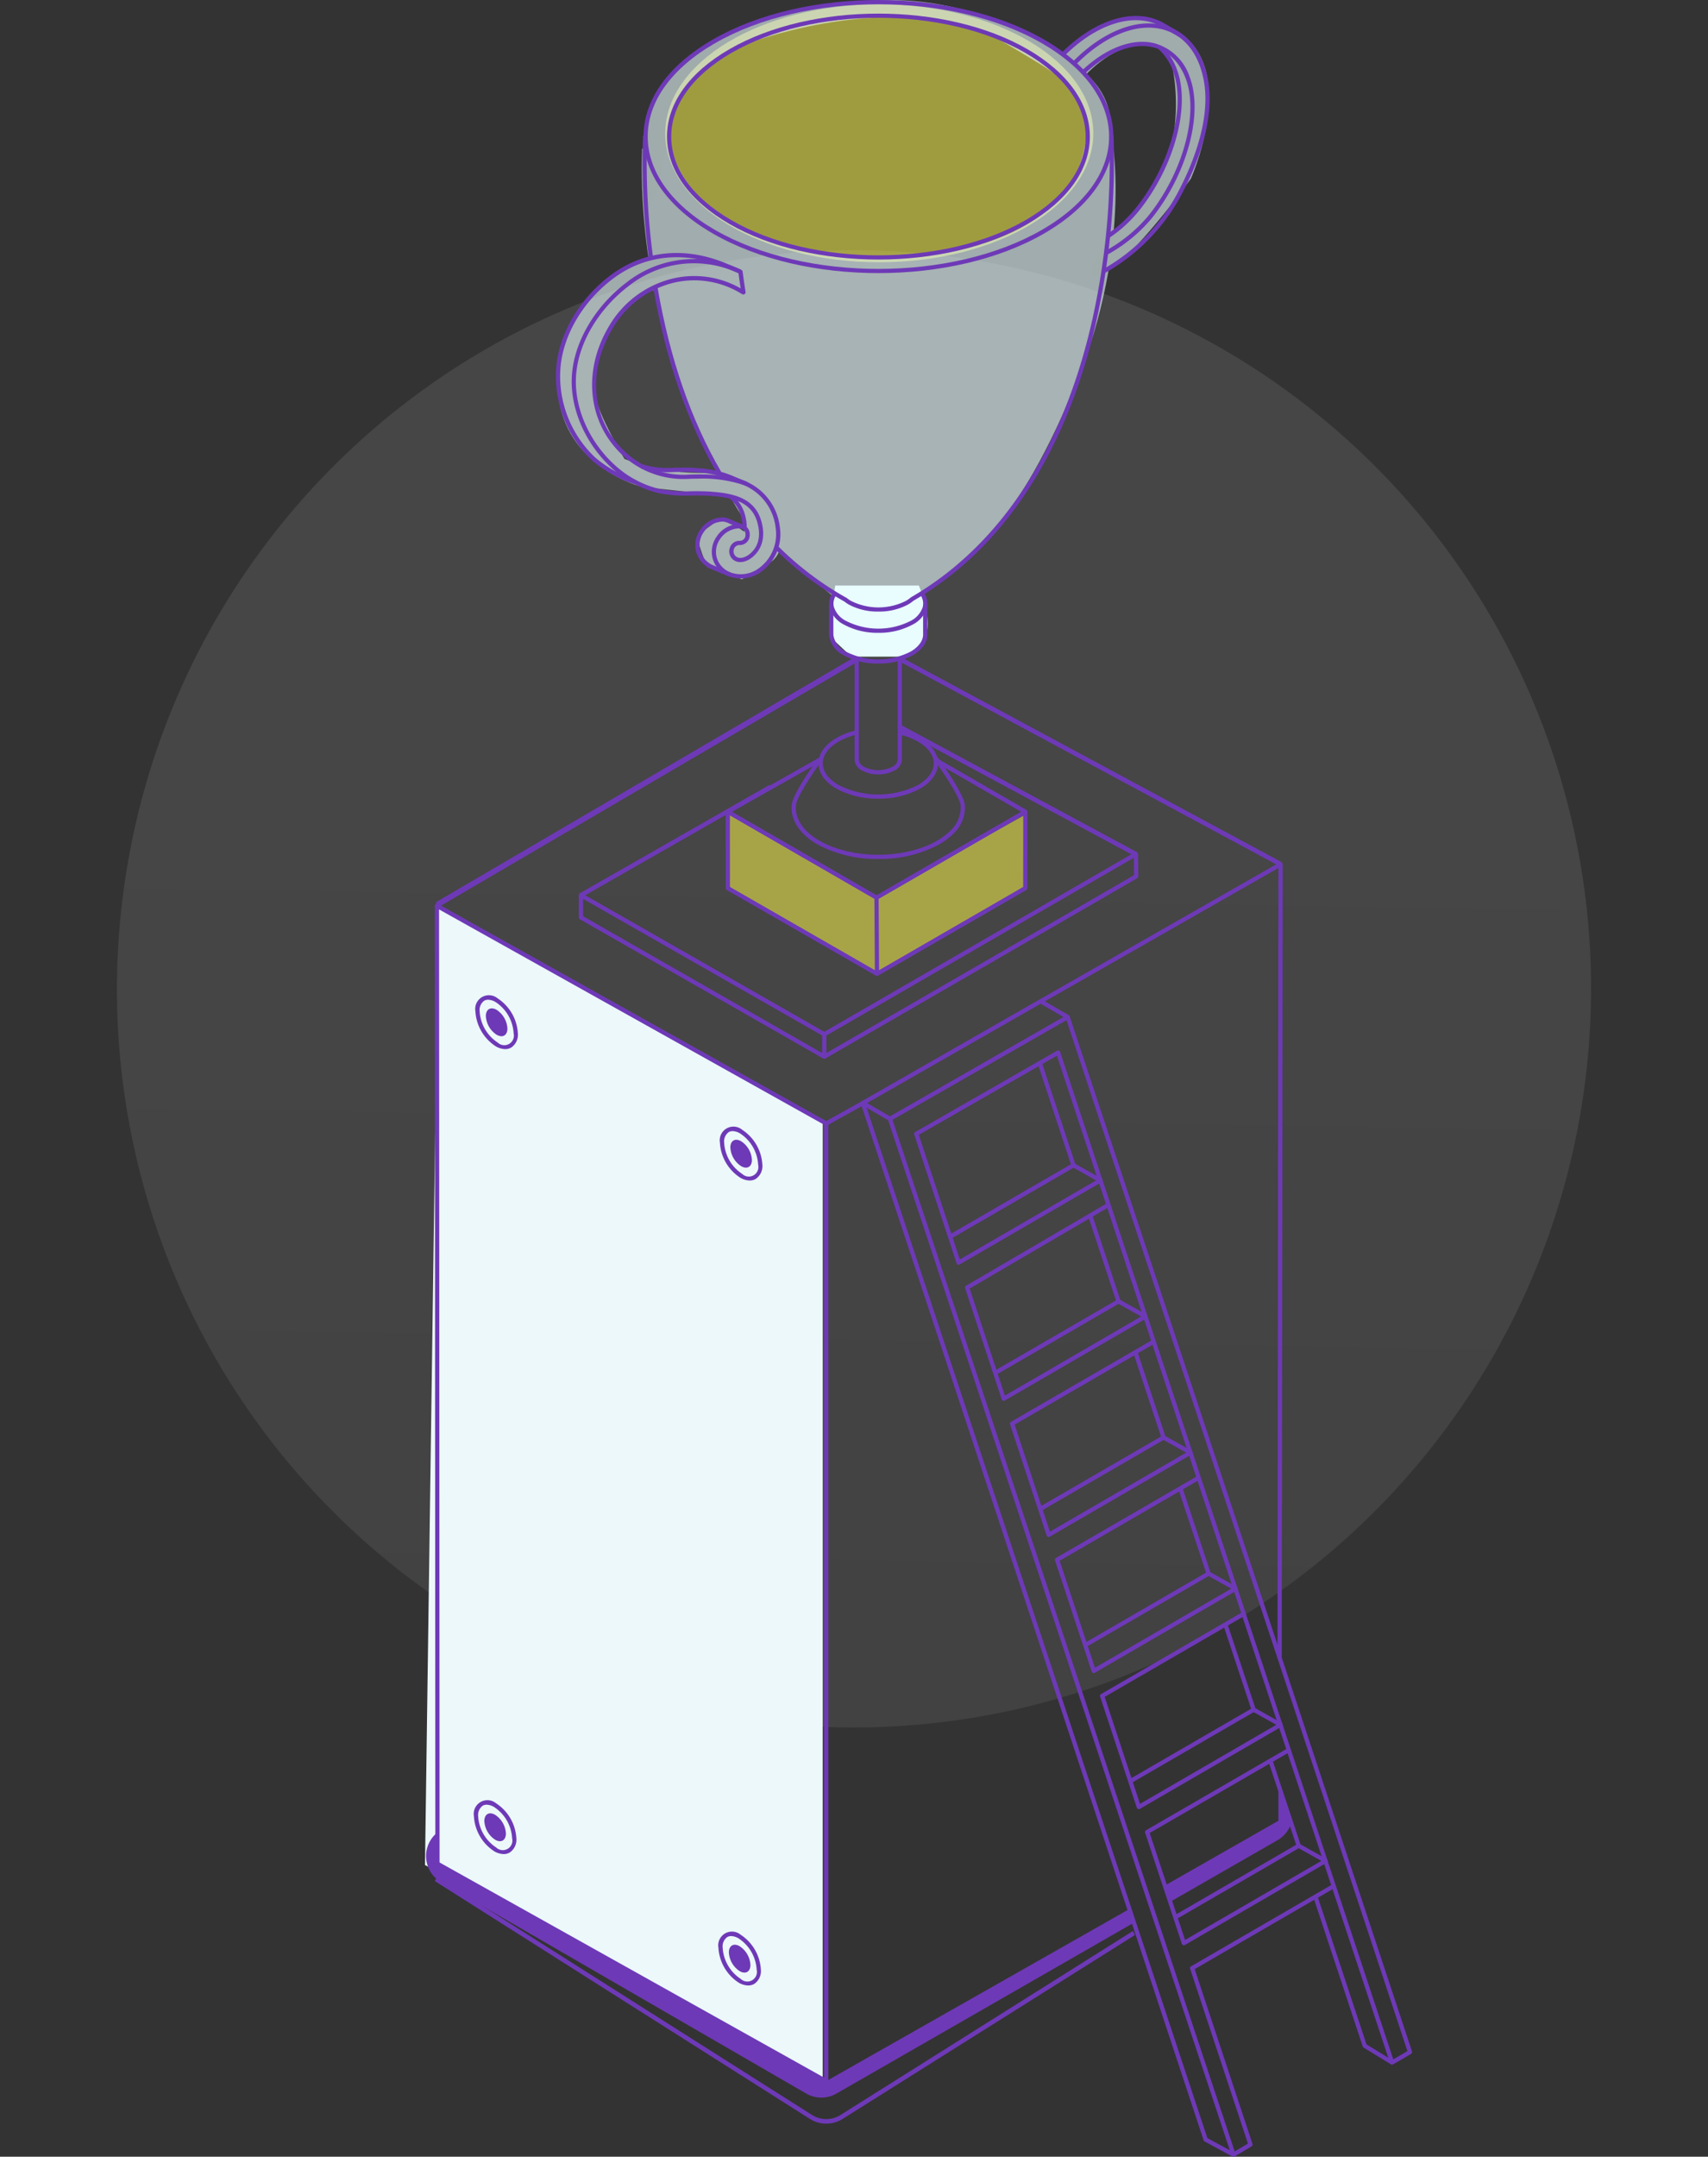 <svg xmlns="http://www.w3.org/2000/svg" xmlns:xlink="http://www.w3.org/1999/xlink" width="390.994" height="493.377" viewBox="0 0 390.994 493.377">
  <rect x="0" y="0" width="390.994" height="493.377" fill="#333333" stroke="none"/>
  <defs>
    <linearGradient id="linear-gradient" x1="0.482" y1="0.335" x2="0.753" y2="2.124" gradientUnits="objectBoundingBox">
      <stop offset="0" stop-color="#f2f2f2"/>
      <stop offset="1" stop-color="#797979"/>
    </linearGradient>
  </defs>
  <g id="Grupo_22028" data-name="Grupo 22028" transform="translate(-107.711 -2729)">
    <ellipse id="Elipse_1767" data-name="Elipse 1767" cx="168.717" cy="168.979" rx="168.717" ry="168.979" transform="translate(166.396 2759.5) rotate(10)" opacity="0.1" fill="url(#linear-gradient)"/>
    <path id="Trazado_39892" data-name="Trazado 39892" d="M-4328.945-13410.771l88,48.938v219.387l-91.056-48.909Z" transform="translate(4537 16347)" fill="#ecf8f9"/>
    <path id="Trazado_39890" data-name="Trazado 39890" d="M-4194.884-13431.475v16.876l-33.763,19.328-34.215-19.328v-17.7l34.215,19.586Z" transform="translate(4537 16347)" fill="#e8e34a" opacity="0.6"/>
    <ellipse id="Elipse_1769" data-name="Elipse 1769" cx="49" cy="29.5" rx="49" ry="29.5" transform="translate(260 2730)" fill="#e8e34a" opacity="0.6"/>
    <g id="Componente_6_3" data-name="Componente 6 – 3" transform="translate(205.246 2729)">
      <path id="Trazado_39851" data-name="Trazado 39851" d="M-1960.592-411.327l-101.118,60.434h1.9L-1971.722-301l104.585-59.416Z" transform="translate(2063.714 557.699)" fill="none"/>
      <path id="Trazado_39863" data-name="Trazado 39863" d="M-5066.734-13725.1h19.151s3.344,8.2,1.387,11.672a10.658,10.658,0,0,1-4.853,4.594h-11.988l-4.9-4.594v-3.723Z" transform="translate(5160.393 13859.047)" fill="#e9fcfe"/>
      <g id="Grupo_22004" data-name="Grupo 22004" transform="translate(-0.246)" opacity="0.6">
        <path id="Trazado_39859" data-name="Trazado 39859" d="M-2017.019-508.452s-1.434,28.962,51.073,29.977c0,0,43.926.188,44.758-29.977h5.378s5.917,25.592-8.226,59.586-28.63,46.957-48.583,53.174c0,0-12.966-10.734-19.555-15.925s-7.98-7.9-7.98-7.9-24.349-36.437-22.835-83.939Z" transform="translate(2072.677 537.535)" fill="#e9fcfe" opacity="0.996"/>
        <path id="Trazado_39860" data-name="Trazado 39860" d="M-2017.821-498.21s-.1-17.6,19.34-24.339,43.638-8.785,58.343,0,17.554,9.784,18.782,20.378l5.432-1.06s.969-6.311-5.458-12.132-25.852-18.953-50.691-16.694-51.454,11.333-50.433,35.509S-2017.821-498.21-2017.821-498.21Z" transform="translate(2072.792 532.315)" fill="#e9fcfe"/>
        <path id="Trazado_39861" data-name="Trazado 39861" d="M-2010.645-476.876s-11.177-1.839-16.17,9.173-6.477,12.866,3.248,29.888c0,0,11.584,4.84,24.02,2.618s15.9,19.521,8.229,21.542l-1.566,1.3-3.811,2.086-4.917-1.976-2.935-.8-1.171-2.932-.813-2.438.813-2.742,2.786-2.056,2.446-.742,3.526,2.218.814.58v-2.8s.967-4.625-5.466-5.444-17.915-2.006-17.915-2.006-17.935-4.445-19.266-21.949,12.133-27.552,22.027-30.5S-2010.645-476.876-2010.645-476.876Z" transform="translate(2069.215 542.796)" fill="#e9fcfe"/>
        <path id="Trazado_39862" data-name="Trazado 39862" d="M-1944.558-519.084s10.386-15.506,26.017-7.325,4.021,34.176,4.021,34.176-13.642,19.046-20.3,21.806,2.257-9.066,2.257-9.066a50.13,50.13,0,0,0,11.826-15.082c4.456-9.083,2.882-25.855,0-27.026s-9.02-3.236-17.706,5.468Z" transform="translate(2089.851 533.086)" fill="#e9fcfe"/>
      </g>
      <g id="Grupo_21624" data-name="Grupo 21624" transform="translate(-0.246)">
        <g id="Grupo_21301" data-name="Grupo 21301" transform="translate(2.486 150.48)">
          <path id="Trazado_39452" data-name="Trazado 39452" d="M-2060.9-351.656l-.618-1.105,95.573-55.923.618,1.105Z" transform="translate(2061.516 408.685)" fill="#6e39b7"/>
        </g>
        <g id="Grupo_21302" data-name="Grupo 21302" transform="translate(108.77 150.495)">
          <path id="Trazado_39453" data-name="Trazado 39453" d="M-1887.5-361.043l-86.808-46.724.52-.906,86.808,46.723Z" transform="translate(1974.31 408.673)" fill="#6e39b7"/>
        </g>
        <g id="Grupo_21305" data-name="Grupo 21305" transform="translate(108.65 165.963)">
          <path id="Trazado_39454" data-name="Trazado 39454" d="M-1920.615-366.1l-53.794-28.989.543-.895,53.794,28.987Z" transform="translate(1974.409 395.981)" fill="#6e39b7"/>
        </g>
        <g id="Grupo_21310" data-name="Grupo 21310" transform="translate(35.445 179.543)">
          <path id="Trazado_39455" data-name="Trazado 39455" d="M-2033.971-359.173l-.5-.868,43.438-24.8.5.869Z" transform="translate(2034.473 384.839)" fill="#6e39b7"/>
        </g>
        <g id="Grupo_21329" data-name="Grupo 21329" transform="translate(0.246 411.112)">
          <g id="Grupo_21327" data-name="Grupo 21327" transform="translate(0 8.076)">
            <path id="Trazado_39378" data-name="Trazado 39378" d="M-2060.75-188.211v7.16l88.727,49.755.887-.366,68.726-39,1.077,3.1-68.1,39.095a6.907,6.907,0,0,1-6.9-.012l-83.582-48.357a6.9,6.9,0,0,1-2.508-9.437A6.9,6.9,0,0,1-2060.75-188.211Z" transform="translate(2063.354 188.211)" fill="#6e39b7"/>
          </g>
          <g id="Grupo_21328" data-name="Grupo 21328" transform="translate(169.463)">
            <path id="Trazado_39379" data-name="Trazado 39379" d="M-1898.877-184.983l-24.4,14.009-1.029-3.169.609-.385,25.541-14.464.2-5.844,2.13,6.247A6.806,6.806,0,0,1-1898.877-184.983Z" transform="translate(1924.31 194.837)" fill="#6e39b7"/>
          </g>
        </g>
        <g id="Grupo_21332" data-name="Grupo 21332" transform="translate(2.25 429.411)">
          <path id="Trazado_39382" data-name="Trazado 39382" d="M-1973.945-119.991a7.065,7.065,0,0,0,3.769-1.1l66.89-42.058-.481-.907-66.888,42.058a6.14,6.14,0,0,1-6.6-.012l-85.815-54.382-.481.906,85.815,54.382A7.065,7.065,0,0,0-1973.945-119.991Z" transform="translate(2063.556 176.388)" fill="#6e39b7"/>
        </g>
        <g id="Grupo_21339" data-name="Grupo 21339" transform="translate(67.128 441.87)">
          <g id="Grupo_21338" data-name="Grupo 21338" transform="translate(0 0)">
            <g id="Grupo_21336" data-name="Grupo 21336">
              <path id="Trazado_39384" data-name="Trazado 39384" d="M-2001.619-157.273a2.732,2.732,0,0,0,1.378-.357,3.535,3.535,0,0,0,1.525-3.25,10.214,10.214,0,0,0-4.617-7.994,3.139,3.139,0,0,0-4.421.406,3.141,3.141,0,0,0-.679,2.539,10.212,10.212,0,0,0,4.615,7.993A4.453,4.453,0,0,0-2001.619-157.273Zm-3.9-11.3a3.507,3.507,0,0,1,1.706.533,9.141,9.141,0,0,1,4.132,7.155,2.195,2.195,0,0,1-1.613,2.651,2.2,2.2,0,0,1-2.035-.546,9.14,9.14,0,0,1-4.13-7.154,2.622,2.622,0,0,1,1.04-2.412,1.754,1.754,0,0,1,.895-.225Z" transform="translate(2008.477 169.601)" fill="#6e39b7"/>
            </g>
            <g id="Grupo_21337" data-name="Grupo 21337" transform="translate(2.436 3.01)">
              <path id="Trazado_39385" data-name="Trazado 39385" d="M-2006.479-165.37a5.454,5.454,0,0,0,2.467,4.273c1.362.787,2.467.149,2.467-1.425a5.451,5.451,0,0,0-2.467-4.272C-2005.375-167.581-2006.479-166.943-2006.479-165.37Z" transform="translate(2006.479 167.131)" fill="#6e39b7"/>
            </g>
          </g>
        </g>
        <g id="Grupo_21343" data-name="Grupo 21343" transform="translate(11.153 411.811)">
          <g id="Grupo_21342" data-name="Grupo 21342">
            <g id="Grupo_21340" data-name="Grupo 21340">
              <path id="Trazado_39386" data-name="Trazado 39386" d="M-2047.547-181.934a2.739,2.739,0,0,0,1.38-.358,3.53,3.53,0,0,0,1.523-3.25,10.218,10.218,0,0,0-4.615-7.994,3.136,3.136,0,0,0-4.418.4,3.128,3.128,0,0,0-.681,2.542,10.214,10.214,0,0,0,4.615,7.994A4.446,4.446,0,0,0-2047.547-181.934Zm-3.9-11.3a3.5,3.5,0,0,1,1.706.534,9.14,9.14,0,0,1,4.13,7.155,2.194,2.194,0,0,1-1.613,2.65,2.2,2.2,0,0,1-2.033-.545,9.141,9.141,0,0,1-4.13-7.154A2.623,2.623,0,0,1-2052.35-193a1.765,1.765,0,0,1,.9-.228Z" transform="translate(2054.405 194.264)" fill="#6e39b7"/>
            </g>
            <g id="Grupo_21341" data-name="Grupo 21341" transform="translate(2.436 3.011)">
              <path id="Trazado_39387" data-name="Trazado 39387" d="M-2052.406-190.032a5.453,5.453,0,0,0,2.467,4.272c1.363.787,2.467.149,2.467-1.425a5.456,5.456,0,0,0-2.467-4.272C-2051.3-192.243-2052.406-191.605-2052.406-190.032Z" transform="translate(2052.406 191.793)" fill="#6e39b7"/>
            </g>
          </g>
        </g>
        <g id="Grupo_21347" data-name="Grupo 21347" transform="translate(67.471 257.725)">
          <g id="Grupo_21346" data-name="Grupo 21346">
            <g id="Grupo_21344" data-name="Grupo 21344">
              <path id="Trazado_39388" data-name="Trazado 39388" d="M-2001.341-308.362a2.743,2.743,0,0,0,1.381-.358,3.538,3.538,0,0,0,1.523-3.25,10.214,10.214,0,0,0-4.615-7.993,3.138,3.138,0,0,0-4.419.4,3.14,3.14,0,0,0-.68,2.541,10.22,10.22,0,0,0,4.616,7.994A4.455,4.455,0,0,0-2001.341-308.362Zm-3.9-11.3a3.5,3.5,0,0,1,1.706.534,9.142,9.142,0,0,1,4.131,7.154,2.195,2.195,0,0,1-1.614,2.65,2.2,2.2,0,0,1-2.033-.545,9.141,9.141,0,0,1-4.131-7.154,2.625,2.625,0,0,1,1.039-2.412,1.775,1.775,0,0,1,.894-.225Z" transform="translate(2008.197 320.69)" fill="#6e39b7"/>
            </g>
            <g id="Grupo_21345" data-name="Grupo 21345" transform="translate(2.436 3.01)">
              <path id="Trazado_39389" data-name="Trazado 39389" d="M-2006.2-316.459a5.452,5.452,0,0,0,2.467,4.272c1.363.787,2.467.149,2.467-1.423a5.453,5.453,0,0,0-2.467-4.273C-2005.094-318.671-2006.2-318.033-2006.2-316.459Z" transform="translate(2006.198 318.221)" fill="#6e39b7"/>
            </g>
          </g>
        </g>
        <g id="Grupo_21351" data-name="Grupo 21351" transform="translate(11.495 227.669)">
          <g id="Grupo_21350" data-name="Grupo 21350">
            <g id="Grupo_21348" data-name="Grupo 21348">
              <path id="Trazado_39390" data-name="Trazado 39390" d="M-2047.266-333.023a2.737,2.737,0,0,0,1.379-.358,3.53,3.53,0,0,0,1.524-3.25,10.219,10.219,0,0,0-4.615-7.994,3.139,3.139,0,0,0-4.421.4,3.134,3.134,0,0,0-.68,2.539,10.216,10.216,0,0,0,4.617,7.994A4.457,4.457,0,0,0-2047.266-333.023Zm-3.9-11.3a3.5,3.5,0,0,1,1.706.534,9.141,9.141,0,0,1,4.13,7.155,2.194,2.194,0,0,1-1.613,2.65,2.2,2.2,0,0,1-2.033-.545,9.14,9.14,0,0,1-4.132-7.155,2.62,2.62,0,0,1,1.039-2.411,1.772,1.772,0,0,1,.9-.227Z" transform="translate(2054.125 345.352)" fill="#6e39b7"/>
            </g>
            <g id="Grupo_21349" data-name="Grupo 21349" transform="translate(2.437 3.008)">
              <path id="Trazado_39391" data-name="Trazado 39391" d="M-2052.125-341.125a5.453,5.453,0,0,0,2.467,4.273c1.363.786,2.466.149,2.466-1.425a5.456,5.456,0,0,0-2.466-4.273C-2051.021-343.331-2052.125-342.694-2052.125-341.125Z" transform="translate(2052.125 342.884)" fill="#6e39b7"/>
            </g>
          </g>
        </g>
        <g id="Grupo_21373" data-name="Grupo 21373" transform="translate(99.753 228.575)">
          <path id="Trazado_39411" data-name="Trazado 39411" d="M-1975.029-316.76a.488.488,0,0,0,.244-.063l40.691-23.288a.488.488,0,0,0,.172-.668.481.481,0,0,0-.172-.172l-6.2-3.591a.484.484,0,0,0-.488,0l-40.691,23.272a.486.486,0,0,0-.173.667.491.491,0,0,0,.173.173l6.2,3.606A.488.488,0,0,0-1975.029-316.76Zm39.72-23.776-39.719,22.733-5.228-3.047,39.721-22.717Z" transform="translate(1981.708 344.608)" fill="#6e39b7"/>
        </g>
        <g id="Grupo_21374" data-name="Grupo 21374" transform="translate(111.974 240.294)">
          <path id="Trazado_39412" data-name="Trazado 39412" d="M-1961.5-285.965a.5.5,0,0,0,.244-.066l32.45-18.817a.49.49,0,0,0,.216-.572l-9.678-29.243a.49.49,0,0,0-.62-.3.476.476,0,0,0-.08.037l-32.472,18.6a.486.486,0,0,0-.219.572l9.7,29.465a.486.486,0,0,0,.288.3A.483.483,0,0,0-1961.5-285.965Zm31.865-19.523-31.592,18.319-9.385-28.519,31.614-18.1Z" transform="translate(1971.682 334.993)" fill="#6e39b7"/>
        </g>
        <g id="Grupo_21375" data-name="Grupo 21375" transform="translate(120.004 243.024)">
          <path id="Trazado_39413" data-name="Trazado 39413" d="M-1964.6-292.456l28.2-16.332a.488.488,0,0,0,.216-.57l-7.721-23.4-.919.3,7.593,23.015-27.854,16.133Z" transform="translate(1965.093 332.753)" fill="#6e39b7"/>
        </g>
        <g id="Grupo_21376" data-name="Grupo 21376" transform="translate(146.664 232.497)">
          <path id="Trazado_39414" data-name="Trazado 39414" d="M-1868.5-101.578a.491.491,0,0,0,.244-.066l4.1-2.389a.489.489,0,0,0,.216-.572L-1942.3-341.39l-.919.3,78.234,236.413-3.241,1.889-66.593-201.233a.489.489,0,0,0-.223-.271l-6.161-3.449-.474.846,6,3.357,66.721,201.626a.49.49,0,0,0,.289.3A.506.506,0,0,0-1868.5-101.578Z" transform="translate(1943.218 341.39)" fill="#6e39b7"/>
        </g>
        <g id="Grupo_21377" data-name="Grupo 21377" transform="translate(123.611 275.22)">
          <path id="Trazado_39415" data-name="Trazado 39415" d="M-1953.275-261.1a.488.488,0,0,0,.244-.065l32.45-18.818a.489.489,0,0,0,.176-.667.483.483,0,0,0-.176-.175l-6-3.361-6.3-19.088,3.807-2.225-.488-.836-32.321,18.9a.485.485,0,0,0-.216.569l8.375,25.43a.488.488,0,0,0,.459.333Zm31.471-19.294L-1953-262.3l-8.061-24.492,27.321-15.977,6.3,19.071a.479.479,0,0,0,.224.271Z" transform="translate(1962.134 306.336)" fill="#6e39b7"/>
        </g>
        <g id="Grupo_21378" data-name="Grupo 21378" transform="translate(130.321 297.292)">
          <rect id="Rectángulo_841" data-name="Rectángulo 841" width="32.57" height="0.969" transform="translate(0 16.324) rotate(-30.079)" fill="#6e39b7"/>
        </g>
        <g id="Grupo_21379" data-name="Grupo 21379" transform="translate(133.91 306.487)">
          <path id="Trazado_39416" data-name="Trazado 39416" d="M-1944.811-235.579a.49.49,0,0,0,.244-.066l32.45-18.817a.488.488,0,0,0,.169-.669.484.484,0,0,0-.177-.173l-6-3.358-6.267-18.952,3.851-2.23-.488-.839-32.419,18.769a.486.486,0,0,0-.216.57l8.383,25.425a.489.489,0,0,0,.461.333Zm31.471-19.294-31.2,18.091-8.073-24.485,27.366-15.844,6.262,18.938a.481.481,0,0,0,.224.272Z" transform="translate(1953.683 280.682)" fill="#6e39b7"/>
        </g>
        <g id="Grupo_21380" data-name="Grupo 21380" transform="translate(140.633 328.427)">
          <rect id="Rectángulo_842" data-name="Rectángulo 842" width="32.57" height="0.969" transform="translate(0 16.324) rotate(-30.079)" fill="#6e39b7"/>
        </g>
        <g id="Grupo_21381" data-name="Grupo 21381" transform="translate(144.21 337.626)">
          <path id="Trazado_39417" data-name="Trazado 39417" d="M-1936.349-210.034a.493.493,0,0,0,.244-.066l32.449-18.817a.488.488,0,0,0,.17-.669.48.48,0,0,0-.176-.173l-6-3.358-6.275-18.947,3.851-2.23-.487-.839-32.419,18.769a.487.487,0,0,0-.217.57l8.391,25.42a.488.488,0,0,0,.46.333Zm31.471-19.3-31.2,18.091-8.08-24.48,27.364-15.844,6.272,18.935a.484.484,0,0,0,.223.271Z" transform="translate(1945.232 255.132)" fill="#6e39b7"/>
        </g>
        <g id="Grupo_21382" data-name="Grupo 21382" transform="translate(150.945 359.561)">
          <rect id="Rectángulo_843" data-name="Rectángulo 843" width="32.57" height="0.969" transform="translate(0 16.324) rotate(-30.079)" fill="#6e39b7"/>
        </g>
        <g id="Grupo_21383" data-name="Grupo 21383" transform="translate(154.523 368.765)">
          <path id="Trazado_39418" data-name="Trazado 39418" d="M-1927.886-184.49a.49.49,0,0,0,.244-.065l32.45-18.818a.488.488,0,0,0,.17-.669.481.481,0,0,0-.177-.173l-6-3.357-6.283-18.943,3.852-2.23-.487-.839-32.412,18.769a.487.487,0,0,0-.217.572l8.4,25.416a.488.488,0,0,0,.461.333Zm31.471-19.294-31.2,18.091-8.087-24.477,27.364-15.844,6.278,18.93a.478.478,0,0,0,.224.271Z" transform="translate(1936.77 229.583)" fill="#6e39b7"/>
        </g>
        <g id="Grupo_21384" data-name="Grupo 21384" transform="translate(161.258 390.696)">
          <rect id="Rectángulo_844" data-name="Rectángulo 844" width="32.57" height="0.969" transform="translate(0 16.324) rotate(-30.079)" fill="#6e39b7"/>
        </g>
        <g id="Grupo_21385" data-name="Grupo 21385" transform="translate(164.828 399.83)">
          <path id="Trazado_39419" data-name="Trazado 39419" d="M-1919.424-158.931a.49.49,0,0,0,.244-.066l32.45-18.817a.488.488,0,0,0,.169-.669.476.476,0,0,0-.177-.173l-6.162-3.449a.483.483,0,0,0-.48,0l-27.725,16.061-6.142-18.564L-1895-203.256l-.488-.839-32.584,18.847a.487.487,0,0,0-.219.572l8.41,25.411a.488.488,0,0,0,.459.333Zm31.471-19.294-31.2,18.091-1.643-4.967,27.666-16.024Z" transform="translate(1928.315 204.094)" fill="#6e39b7"/>
        </g>
        <g id="Grupo_21386" data-name="Grupo 21386" transform="translate(193.079 402.623)">
          <rect id="Rectángulo_845" data-name="Rectángulo 845" width="0.969" height="20.512" transform="translate(0 0.306) rotate(-18.386)" fill="#6e39b7"/>
        </g>
        <g id="Grupo_21387" data-name="Grupo 21387" transform="translate(175.133 431.001)">
          <path id="Trazado_39420" data-name="Trazado 39420" d="M-1909.665-116.21l3.891-2.31a.489.489,0,0,0,.211-.57l-13.227-39.976,32.117-18.614-.488-.839-32.458,18.812a.486.486,0,0,0-.217.572l13.229,39.976-3.555,2.111Z" transform="translate(1919.86 178.518)" fill="#6e39b7"/>
        </g>
        <g id="Grupo_21388" data-name="Grupo 21388" transform="translate(203.498 434.099)">
          <path id="Trazado_39421" data-name="Trazado 39421" d="M-1878.952-137.837l.506-.828-6.109-3.732-11.113-33.58-.919.3,11.168,33.748a.486.486,0,0,0,.207.262Z" transform="translate(1896.586 175.976)" fill="#6e39b7"/>
        </g>
        <g id="Grupo_21389" data-name="Grupo 21389" transform="translate(2.25 206.724)">
          <path id="Trazado_39422" data-name="Trazado 39422" d="M-1972.121-92.68a.487.487,0,0,0,.488-.488h0V-312.257a.487.487,0,0,0-.244-.423l-89.113-49.8a.488.488,0,0,0-.662.2.486.486,0,0,0-.058.229l.122,219.135a.487.487,0,0,0,.244.423l88.988,49.749A.483.483,0,0,0-1972.121-92.68Zm-.487-219.292V-93.99L-2060.62-143.2l-.122-218.024Z" transform="translate(2061.71 362.537)" fill="#6e39b7"/>
        </g>
        <g id="Grupo_21391" data-name="Grupo 21391" transform="translate(169.276 409.762)">
          <path id="Trazado_39423" data-name="Trazado 39423" d="M-1924.184-173.477l26.344-15.02a.49.49,0,0,0,.244-.421v-7.027h-.975v6.745l-26.094,14.881Z" transform="translate(1924.665 195.945)" fill="#6e39b7"/>
        </g>
        <g id="Grupo_21392" data-name="Grupo 21392" transform="translate(140.688 197.237)">
          <path id="Trazado_39424" data-name="Trazado 39424" d="M-1892.685-188.29l.217-181.547a.489.489,0,0,0-.492-.484.472.472,0,0,0-.233.062l-54.929,31.347.48.841,54.2-30.932-.216,180.711Z" transform="translate(1948.122 370.321)" fill="#6e39b7"/>
        </g>
        <g id="Grupo_21393" data-name="Grupo 21393" transform="translate(91.603 251.854)">
          <path id="Trazado_39425" data-name="Trazado 39425" d="M-1894.92-83.985a.488.488,0,0,0,.484-.491.487.487,0,0,0-.023-.146l-78.647-236.952-.92.306,78.261,235.792-5.13-2.771L-1979.3-325.178a.489.489,0,0,0-.619-.3.438.438,0,0,0-.077.034l-8.4,4.673.472.847,7.884-4.388,78.284,236.564a.478.478,0,0,0,.23.274l6.374,3.444A.507.507,0,0,0-1894.92-83.985Z" transform="translate(1988.396 325.508)" fill="#6e39b7"/>
        </g>
        <g id="Grupo_21394" data-name="Grupo 21394" transform="translate(35.203 204.305)">
          <path id="Trazado_39426" data-name="Trazado 39426" d="M-1978.472-326.613a.487.487,0,0,0,.487-.488h0v-5.129a.488.488,0,0,0-.244-.42l-55.718-31.81a.488.488,0,0,0-.664.188.487.487,0,0,0-.061.234l.017,5.09a.488.488,0,0,0,.244.418l55.7,31.85A.493.493,0,0,0-1978.472-326.613Zm-.488-5.332v4.012l-54.723-31.3-.012-3.972Z" transform="translate(2034.672 364.522)" fill="#6e39b7"/>
        </g>
        <g id="Grupo_21395" data-name="Grupo 21395" transform="translate(91.164 194.902)">
          <path id="Trazado_39427" data-name="Trazado 39427" d="M-1988.269-324.994l71.4-41.249a.488.488,0,0,0,.244-.425l-.061-5.088a.49.49,0,0,0-.5-.48.485.485,0,0,0-.235.066l-71.342,41.213.487.84,70.625-40.8.047,3.978-71.16,41.107Z" transform="translate(1988.756 372.237)" fill="#6e39b7"/>
        </g>
        <g id="Grupo_21428" data-name="Grupo 21428" transform="translate(29.97 0)">
          <g id="Grupo_21427" data-name="Grupo 21427">
            <g id="Grupo_21398" data-name="Grupo 21398" transform="translate(38.854 173.36)">
              <path id="Trazado_39430" data-name="Trazado 39430" d="M-1972.445-340.014a.49.49,0,0,0,.243-.065l33.948-19.6a.488.488,0,0,0,.244-.419l.012-17.482a.488.488,0,0,0-.243-.419l-20.466-11.812-.488.84,20.232,11.671-.012,16.923-33.465,19.32-33.66-19.322-.014-16.919,20.841-11.768-.477-.845L-2006.842-378a.483.483,0,0,0-.244.423l.015,17.482a.488.488,0,0,0,.244.419l34.139,19.6A.485.485,0,0,0-1972.445-340.014Z" transform="translate(2007.086 389.912)" fill="#6e39b7"/>
            </g>
            <g id="Grupo_21399" data-name="Grupo 21399" transform="translate(39.098 185.274)">
              <path id="Trazado_39431" data-name="Trazado 39431" d="M-1972.585-359.578a.49.49,0,0,0,.244-.065l34.057-19.655-.488-.84-33.813,19.515-33.813-19.515-.488.84,34.057,19.654A.489.489,0,0,0-1972.585-359.578Z" transform="translate(2006.886 380.137)" fill="#6e39b7"/>
            </g>
            <g id="Grupo_21400" data-name="Grupo 21400" transform="translate(72.906 205.344)">
              <rect id="Rectángulo_847" data-name="Rectángulo 847" width="0.969" height="17.426" transform="matrix(1, -0.006, 0.006, 1, 0, 0.006)" fill="#6e39b7"/>
            </g>
            <g id="Grupo_21426" data-name="Grupo 21426">
              <g id="Grupo_21404" data-name="Grupo 21404" transform="translate(115.885 3.648)">
                <g id="Grupo_21402" data-name="Grupo 21402">
                  <path id="Trazado_39433" data-name="Trazado 39433" d="M-1943.207-520.182c7.435-7.288,15.8-9.845,21.839-6.672.39.206,2.933,1.714,4.223,2.482l.5-.832c-.154-.093-3.758-2.238-4.266-2.506-6.417-3.376-15.218-.758-22.968,6.836Z" transform="translate(1943.882 529.161)" fill="#6e39b7"/>
                </g>
                <g id="Grupo_21403" data-name="Grupo 21403" transform="translate(10.361 6.755)">
                  <path id="Trazado_39434" data-name="Trazado 39434" d="M-1934.832-479.686a30.427,30.427,0,0,0,6.7-6.133c8.1-10.106,11.822-23.981,8.673-32.27a12.988,12.988,0,0,0-3.707-5.53l-.628.737a12.072,12.072,0,0,1,3.43,5.136c3.037,8-.627,21.46-8.523,31.322a29.494,29.494,0,0,1-6.5,5.94Z" transform="translate(1935.381 523.618)" fill="#6e39b7"/>
                </g>
              </g>
              <g id="Grupo_21407" data-name="Grupo 21407" transform="translate(118.409 5.356)">
                <g id="Grupo_21405" data-name="Grupo 21405">
                  <path id="Trazado_39435" data-name="Trazado 39435" d="M-1934.545-470.653a44.709,44.709,0,0,0,18.17-19.186c4.579-9.049,6.553-17.642,5.558-24.194-1.026-6.758-4.416-11.4-9.543-13.079-6.36-2.08-14.382.922-21.45,8.027l.688.684c6.807-6.841,14.458-9.75,20.458-7.789,4.762,1.558,7.922,5.927,8.887,12.31.965,6.355-.975,14.739-5.465,23.611a43.775,43.775,0,0,1-17.794,18.78Z" transform="translate(1941.811 527.759)" fill="#6e39b7"/>
                </g>
                <g id="Grupo_21406" data-name="Grupo 21406" transform="translate(2.108 4.214)">
                  <path id="Trazado_39436" data-name="Trazado 39436" d="M-1934.259-475.671a35.359,35.359,0,0,0,10.079-8.288c8.094-10.106,11.822-23.979,8.673-32.269a11.763,11.763,0,0,0-8.227-7.779c-4.953-1.149-10.91,1.1-16.348,6.184l.661.707c5.2-4.854,10.831-7.027,15.467-5.948,3.454.8,6.06,3.291,7.539,7.18,3.038,8-.625,21.461-8.522,31.322a34.5,34.5,0,0,1-9.822,8.059Z" transform="translate(1940.081 524.301)" fill="#6e39b7"/>
                </g>
              </g>
              <g id="Grupo_21409" data-name="Grupo 21409" transform="translate(68.37 150.845)">
                <g id="Grupo_21408" data-name="Grupo 21408">
                  <path id="Trazado_39437" data-name="Trazado 39437" d="M-1977.446-382.08a7.6,7.6,0,0,0,3.728-.906,2.908,2.908,0,0,0,1.685-2.5v-22.763h-.975v22.8a1.97,1.97,0,0,1-1.2,1.628,7.181,7.181,0,0,1-6.487,0,2.069,2.069,0,0,1-1.2-1.515c-.011-.359-.007-16.257,0-23.046h-.975c0,19.1,0,23,.007,23.112a2.987,2.987,0,0,0,1.681,2.289A7.594,7.594,0,0,0-1977.446-382.08Z" transform="translate(1982.868 408.386)" fill="#6e39b7"/>
                </g>
              </g>
              <g id="Grupo_21410" data-name="Grupo 21410" transform="translate(62.536 138.277)">
                <path id="Trazado_39438" data-name="Trazado 39438" d="M-1976.394-405.177a16.047,16.047,0,0,0,7.848-1.875c2.25-1.3,3.453-3.055,3.391-4.947-.011-.323-.009-4.5,0-6.664h-.975c0,.256-.008,6.277,0,6.7.05,1.516-.975,2.963-2.906,4.074a16.3,16.3,0,0,1-14.728,0,5.051,5.051,0,0,1-2.9-3.763c-.024-.366-.017-4.414-.008-7.049h-.975c0,.674-.024,6.6.01,7.118a5.97,5.97,0,0,0,3.383,4.54A16.056,16.056,0,0,0-1976.394-405.177Z" transform="translate(1987.655 418.698)" fill="#6e39b7"/>
              </g>
              <g id="Grupo_21411" data-name="Grupo 21411" transform="translate(62.565 135.558)">
                <path id="Trazado_39439" data-name="Trazado 39439" d="M-1976.4-411.726a16.045,16.045,0,0,0,7.848-1.874,6.338,6.338,0,0,0,3.291-3.872,4.337,4.337,0,0,0-.7-3.456l-.8.54a3.386,3.386,0,0,1,.561,2.7,5.423,5.423,0,0,1-2.825,3.252,16.3,16.3,0,0,1-14.728,0,5.43,5.43,0,0,1-2.822-3.242,3.376,3.376,0,0,1,.544-2.681l-.808-.535a4.319,4.319,0,0,0-.68,3.442,6.351,6.351,0,0,0,3.281,3.86A16.057,16.057,0,0,0-1976.4-411.726Z" transform="translate(1987.631 420.929)" fill="#6e39b7"/>
              </g>
              <g id="Grupo_21412" data-name="Grupo 21412" transform="translate(19.818 31.015)">
                <path id="Trazado_39440" data-name="Trazado 39440" d="M-2021.268-478.857l.961-.122a161.405,161.405,0,0,1-1.309-27.666l-.968-.061A162.359,162.359,0,0,0-2021.268-478.857Z" transform="translate(2022.705 506.706)" fill="#6e39b7"/>
              </g>
              <g id="Grupo_21413" data-name="Grupo 21413" transform="translate(22.307 65.724)">
                <path id="Trazado_39441" data-name="Trazado 39441" d="M-2005.984-435.546l.836-.487c-6.877-11.761-11.775-25.96-14.559-42.194l-.955.163C-2017.858-461.713-2012.92-447.407-2005.984-435.546Z" transform="translate(2020.663 478.227)" fill="#6e39b7"/>
              </g>
              <g id="Grupo_21414" data-name="Grupo 21414" transform="translate(50.271 31.015)">
                <path id="Trazado_39442" data-name="Trazado 39442" d="M-1974.16-397.82a13.913,13.913,0,0,0,6.8-1.622,8.123,8.123,0,0,0,1.219-.853c26.194-15.2,37.268-43.352,41.933-64.278a168.061,168.061,0,0,0,3.872-42.133l-.968.062a167,167,0,0,1-3.856,41.886c-4.624,20.73-15.586,48.6-41.542,63.677a8.18,8.18,0,0,1-1.144.806,13.975,13.975,0,0,1-12.623,0,7.1,7.1,0,0,1-.981-.682.477.477,0,0,0-.2-.1,72.129,72.129,0,0,1-15.381-11.629l-.683.689a73.156,73.156,0,0,0,15.677,11.836.442.442,0,0,0,.068.03,7.943,7.943,0,0,0,1.018.7A13.9,13.9,0,0,0-1974.16-397.82Z" transform="translate(1997.718 506.706)" fill="#6e39b7"/>
              </g>
              <g id="Grupo_21421" data-name="Grupo 21421" transform="translate(0 57.873)">
                <g id="Grupo_21419" data-name="Grupo 21419">
                  <g id="Grupo_21415" data-name="Grupo 21415" transform="translate(31.905 60.471)">
                    <path id="Trazado_39443" data-name="Trazado 39443" d="M-2005.068-421.531l.365-.9c-1.082-.436-4-1.623-4.47-1.884a5.1,5.1,0,0,1-2.255-2.466,5,5,0,0,1,.528-4.819,5.431,5.431,0,0,1,4.459-2.484,4.02,4.02,0,0,1,1.381.422c.452.2,2.828,1.2,2.828,1.2l.377-.893s-2.366-1-2.73-1.155a4.946,4.946,0,0,0-1.843-.542h-.07a6.378,6.378,0,0,0-5.208,2.917,5.949,5.949,0,0,0,1.449,8.289,5.818,5.818,0,0,0,.623.383C-2009.032-423.129-2005.472-421.693-2005.068-421.531Z" transform="translate(2012.788 435.053)" fill="#6e39b7"/>
                  </g>
                  <g id="Grupo_21416" data-name="Grupo 21416" transform="translate(19.456 48.338)">
                    <path id="Trazado_39444" data-name="Trazado 39444" d="M-1998.9-440.031l.366-.9c-1.219-.5-3.112-1.266-3.291-1.35-.3-.143-.84-.344-1.152-.458-4.266-1.569-9.292-1.584-12.706-1.463a20.108,20.108,0,0,1-7.031-.808l-.288.925a21.044,21.044,0,0,0,7.354.853c3.325-.122,8.227-.107,12.334,1.4.29.106.795.292,1.073.424S-1999.216-440.159-1998.9-440.031Z" transform="translate(2023.002 445.008)" fill="#6e39b7"/>
                  </g>
                  <g id="Grupo_21417" data-name="Grupo 21417">
                    <path id="Trazado_39445" data-name="Trazado 39445" d="M-2020.838-431.745l.3-.92a27.634,27.634,0,0,1-9.4-5.189,25.517,25.517,0,0,1-8.037-19.639c.292-7.723,4.9-15.865,12.016-21.248,7.034-5.319,15.77-6.4,24.6-3.047,1.245.473,4.375,1.809,4.406,1.828l.38-.891c-.129-.055-3.18-1.358-4.443-1.837-9.155-3.478-18.219-2.349-25.529,3.177-7.346,5.554-12.1,13.978-12.4,21.984a26.5,26.5,0,0,0,8.352,20.391A28.628,28.628,0,0,0-2020.838-431.745Z" transform="translate(2038.966 484.669)" fill="#6e39b7"/>
                  </g>
                  <g id="Grupo_21418" data-name="Grupo 21418" transform="translate(39.651 55.321)">
                    <path id="Trazado_39446" data-name="Trazado 39446" d="M-2003.375-431.941h.975a10.654,10.654,0,0,0-.463-2.982,8.673,8.673,0,0,0-2.983-4.355l-.586.77a7.691,7.691,0,0,1,2.64,3.86A9.657,9.657,0,0,1-2003.375-431.941Z" transform="translate(2006.432 439.278)" fill="#6e39b7"/>
                  </g>
                </g>
                <g id="Grupo_21420" data-name="Grupo 21420" transform="translate(3.611 1.389)">
                  <path id="Trazado_39447" data-name="Trazado 39447" d="M-1997.327-410.464a7.957,7.957,0,0,0,4.349-1.28,10.573,10.573,0,0,0,4.632-10.416,12.985,12.985,0,0,0-8.008-10.6c-4.266-1.569-9.292-1.584-12.706-1.463a19.627,19.627,0,0,1-14.41-4.938c-7.933-7.191-9.185-18.361-3.187-28.451a22.286,22.286,0,0,1,13.794-10.451,20.513,20.513,0,0,1,15.747,2.489,1.685,1.685,0,0,0,.186.093.542.542,0,0,0,.522-.045.492.492,0,0,0,.213-.446c-.258-1.633-.487-3.211-.679-4.69a.486.486,0,0,0-.272-.374,24.961,24.961,0,0,0-26.262,2.821c-7.464,5.642-12.283,14.04-12.58,21.917-.274,7.277,3.235,15.157,9.157,20.563a24.158,24.158,0,0,0,10.711,5.751,31.3,31.3,0,0,0,7.465.542c1.394-.012,2.836-.023,4.252.078,4.7.339,9.415,1.076,10.857,5.942.655,2.215.882,5.3-1.764,7.409-.7.561-2.148,1.3-3.12.487a1.488,1.488,0,0,1-.424-1.679,1.3,1.3,0,0,1,1.252-.9h.056a2.268,2.268,0,0,0,2.3-2.23c0-.036,0-.074,0-.111a2.325,2.325,0,0,0-2.184-2.457c-.049,0-.1,0-.145,0a6.3,6.3,0,0,0-5.278,2.916,6.018,6.018,0,0,0-.609,5.742,6.177,6.177,0,0,0,4,3.477A7.574,7.574,0,0,0-1997.327-410.464Zm-9.363-22.84a29.77,29.77,0,0,1,9.994,1.448,11.993,11.993,0,0,1,7.379,9.809,9.63,9.63,0,0,1-4.2,9.5,6.961,6.961,0,0,1-5.673.853,5.225,5.225,0,0,1-3.392-2.934,5,5,0,0,1,.528-4.82,5.451,5.451,0,0,1,4.46-2.484,1.355,1.355,0,0,1,1.379,1.333,1.392,1.392,0,0,1-.005.146,1.305,1.305,0,0,1-1.221,1.382c-.041,0-.079,0-.12,0h-.055a2.262,2.262,0,0,0-2.161,1.531,2.474,2.474,0,0,0,.714,2.759c1.268,1.052,3.094.517,4.344-.48,2.392-1.912,3.134-4.909,2.088-8.441-1.619-5.459-6.9-6.286-11.718-6.633-1.463-.1-2.925-.093-4.33-.082a30.014,30.014,0,0,1-7.236-.518,23.2,23.2,0,0,1-10.278-5.523c-5.717-5.22-9.105-12.812-8.841-19.812.286-7.594,4.959-15.71,12.2-21.182a24.009,24.009,0,0,1,25.021-2.832c.146,1.108.311,2.268.494,3.464a21.439,21.439,0,0,0-15.789-2.194,23.238,23.238,0,0,0-14.393,10.9c-6.146,10.343-4.794,22.265,3.369,29.665a20.563,20.563,0,0,0,15.1,5.188c.72-.018,1.51-.038,2.346-.038Z" transform="translate(2036.003 483.53)" fill="#6e39b7"/>
                </g>
              </g>
              <g id="Grupo_21422" data-name="Grupo 21422" transform="translate(20.054)">
                <path id="Trazado_39448" data-name="Trazado 39448" d="M-1968.736-469.68c13.735,0,27.47-3.019,37.927-9.057,10.222-5.9,15.851-13.772,15.851-22.182s-5.63-16.274-15.85-22.182c-20.912-12.072-54.94-12.072-75.851,0-10.222,5.9-15.851,13.772-15.851,22.182s5.63,16.274,15.85,22.175l.244-.419-.244.419C-1996.207-472.7-1982.469-469.68-1968.736-469.68Zm0-61.508c13.559,0,27.116,2.98,37.441,8.94,9.908,5.721,15.366,13.3,15.366,21.336s-5.459,15.616-15.368,21.337c-20.646,11.921-54.235,11.921-74.882,0-9.906-5.72-15.369-13.3-15.369-21.331s5.458-15.616,15.368-21.338c10.328-5.962,23.888-8.943,37.447-8.943Z" transform="translate(2022.511 532.154)" fill="#6e39b7"/>
              </g>
              <g id="Grupo_21423" data-name="Grupo 21423" transform="translate(25.427 3.114)">
                <path id="Trazado_39449" data-name="Trazado 39449" d="M-1969.7-473.343c12.36,0,24.716-2.715,34.126-8.147,9.206-5.316,14.277-12.412,14.277-19.982s-5.07-14.665-14.275-19.981c-18.816-10.862-49.431-10.862-68.251,0-9.207,5.316-14.277,12.412-14.277,19.982s5.069,14.665,14.276,19.982C-1994.417-476.062-1982.058-473.343-1969.7-473.343Zm0-55.3c12.188,0,24.365,2.681,33.638,8.03,8.9,5.135,13.792,11.932,13.792,19.141s-4.9,14.006-13.793,19.141c-18.55,10.711-48.728,10.711-67.276,0-8.9-5.135-13.791-11.932-13.791-19.141s4.9-14.006,13.792-19.141c9.275-5.353,21.459-8.03,33.641-8.03Z" transform="translate(2018.103 529.599)" fill="#6e39b7"/>
              </g>
              <g id="Grupo_21424" data-name="Grupo 21424" transform="translate(53.95 173.06)">
                <path id="Trazado_39450" data-name="Trazado 39450" d="M-1974.854-366.727a28.517,28.517,0,0,0,13.938-3.328c.313-.18.622-.366.909-.562a14.565,14.565,0,0,0,2.063-1.623,8.293,8.293,0,0,0,2.918-6.767c-.256-2.769-5.989-10.62-6.234-10.952a.486.486,0,0,0-.39-.2h-.161v.6l-.23.168c1.618,2.208,5.858,8.391,6.05,10.468a7.365,7.365,0,0,1-2.621,5.978,13.748,13.748,0,0,1-1.932,1.519c-.274.185-.562.359-.854.529-7.416,4.283-19.487,4.283-26.905,0-3.738-2.157-5.7-5.108-5.4-8.1.207-2,4.074-7.678,5.729-9.957.063-.086.1-.144.144-.2l-.122-.091v-.68h-.266a.482.482,0,0,0-.39.2c-.237.321-5.775,7.89-6.056,10.63-.35,3.387,1.791,6.68,5.874,9.037A28.525,28.525,0,0,0-1974.854-366.727Z" transform="translate(1994.699 390.158)" fill="#6e39b7"/>
              </g>
              <g id="Grupo_21425" data-name="Grupo 21425" transform="translate(60.127 167.116)">
                <path id="Trazado_39451" data-name="Trazado 39451" d="M-1975.96-379.452a19.584,19.584,0,0,0,9.567-2.285c2.647-1.528,4.1-3.589,4.1-5.8s-1.462-4.275-4.1-5.8a16.334,16.334,0,0,0-4.257-1.667l-.233.94a15.375,15.375,0,0,1,4,1.565c2.334,1.348,3.62,3.11,3.62,4.964s-1.286,3.616-3.62,4.964a20.108,20.108,0,0,1-18.166,0c-2.334-1.348-3.621-3.111-3.62-4.965s1.287-3.616,3.621-4.964a15.385,15.385,0,0,1,4.067-1.584l-.229-.942a16.332,16.332,0,0,0-4.32,1.692c-2.647,1.528-4.106,3.589-4.106,5.8s1.463,4.275,4.1,5.8A19.572,19.572,0,0,0-1975.96-379.452Z" transform="translate(1989.631 395.035)" fill="#6e39b7"/>
              </g>
            </g>
          </g>
        </g>
      </g>
    </g>
  </g>
</svg>
